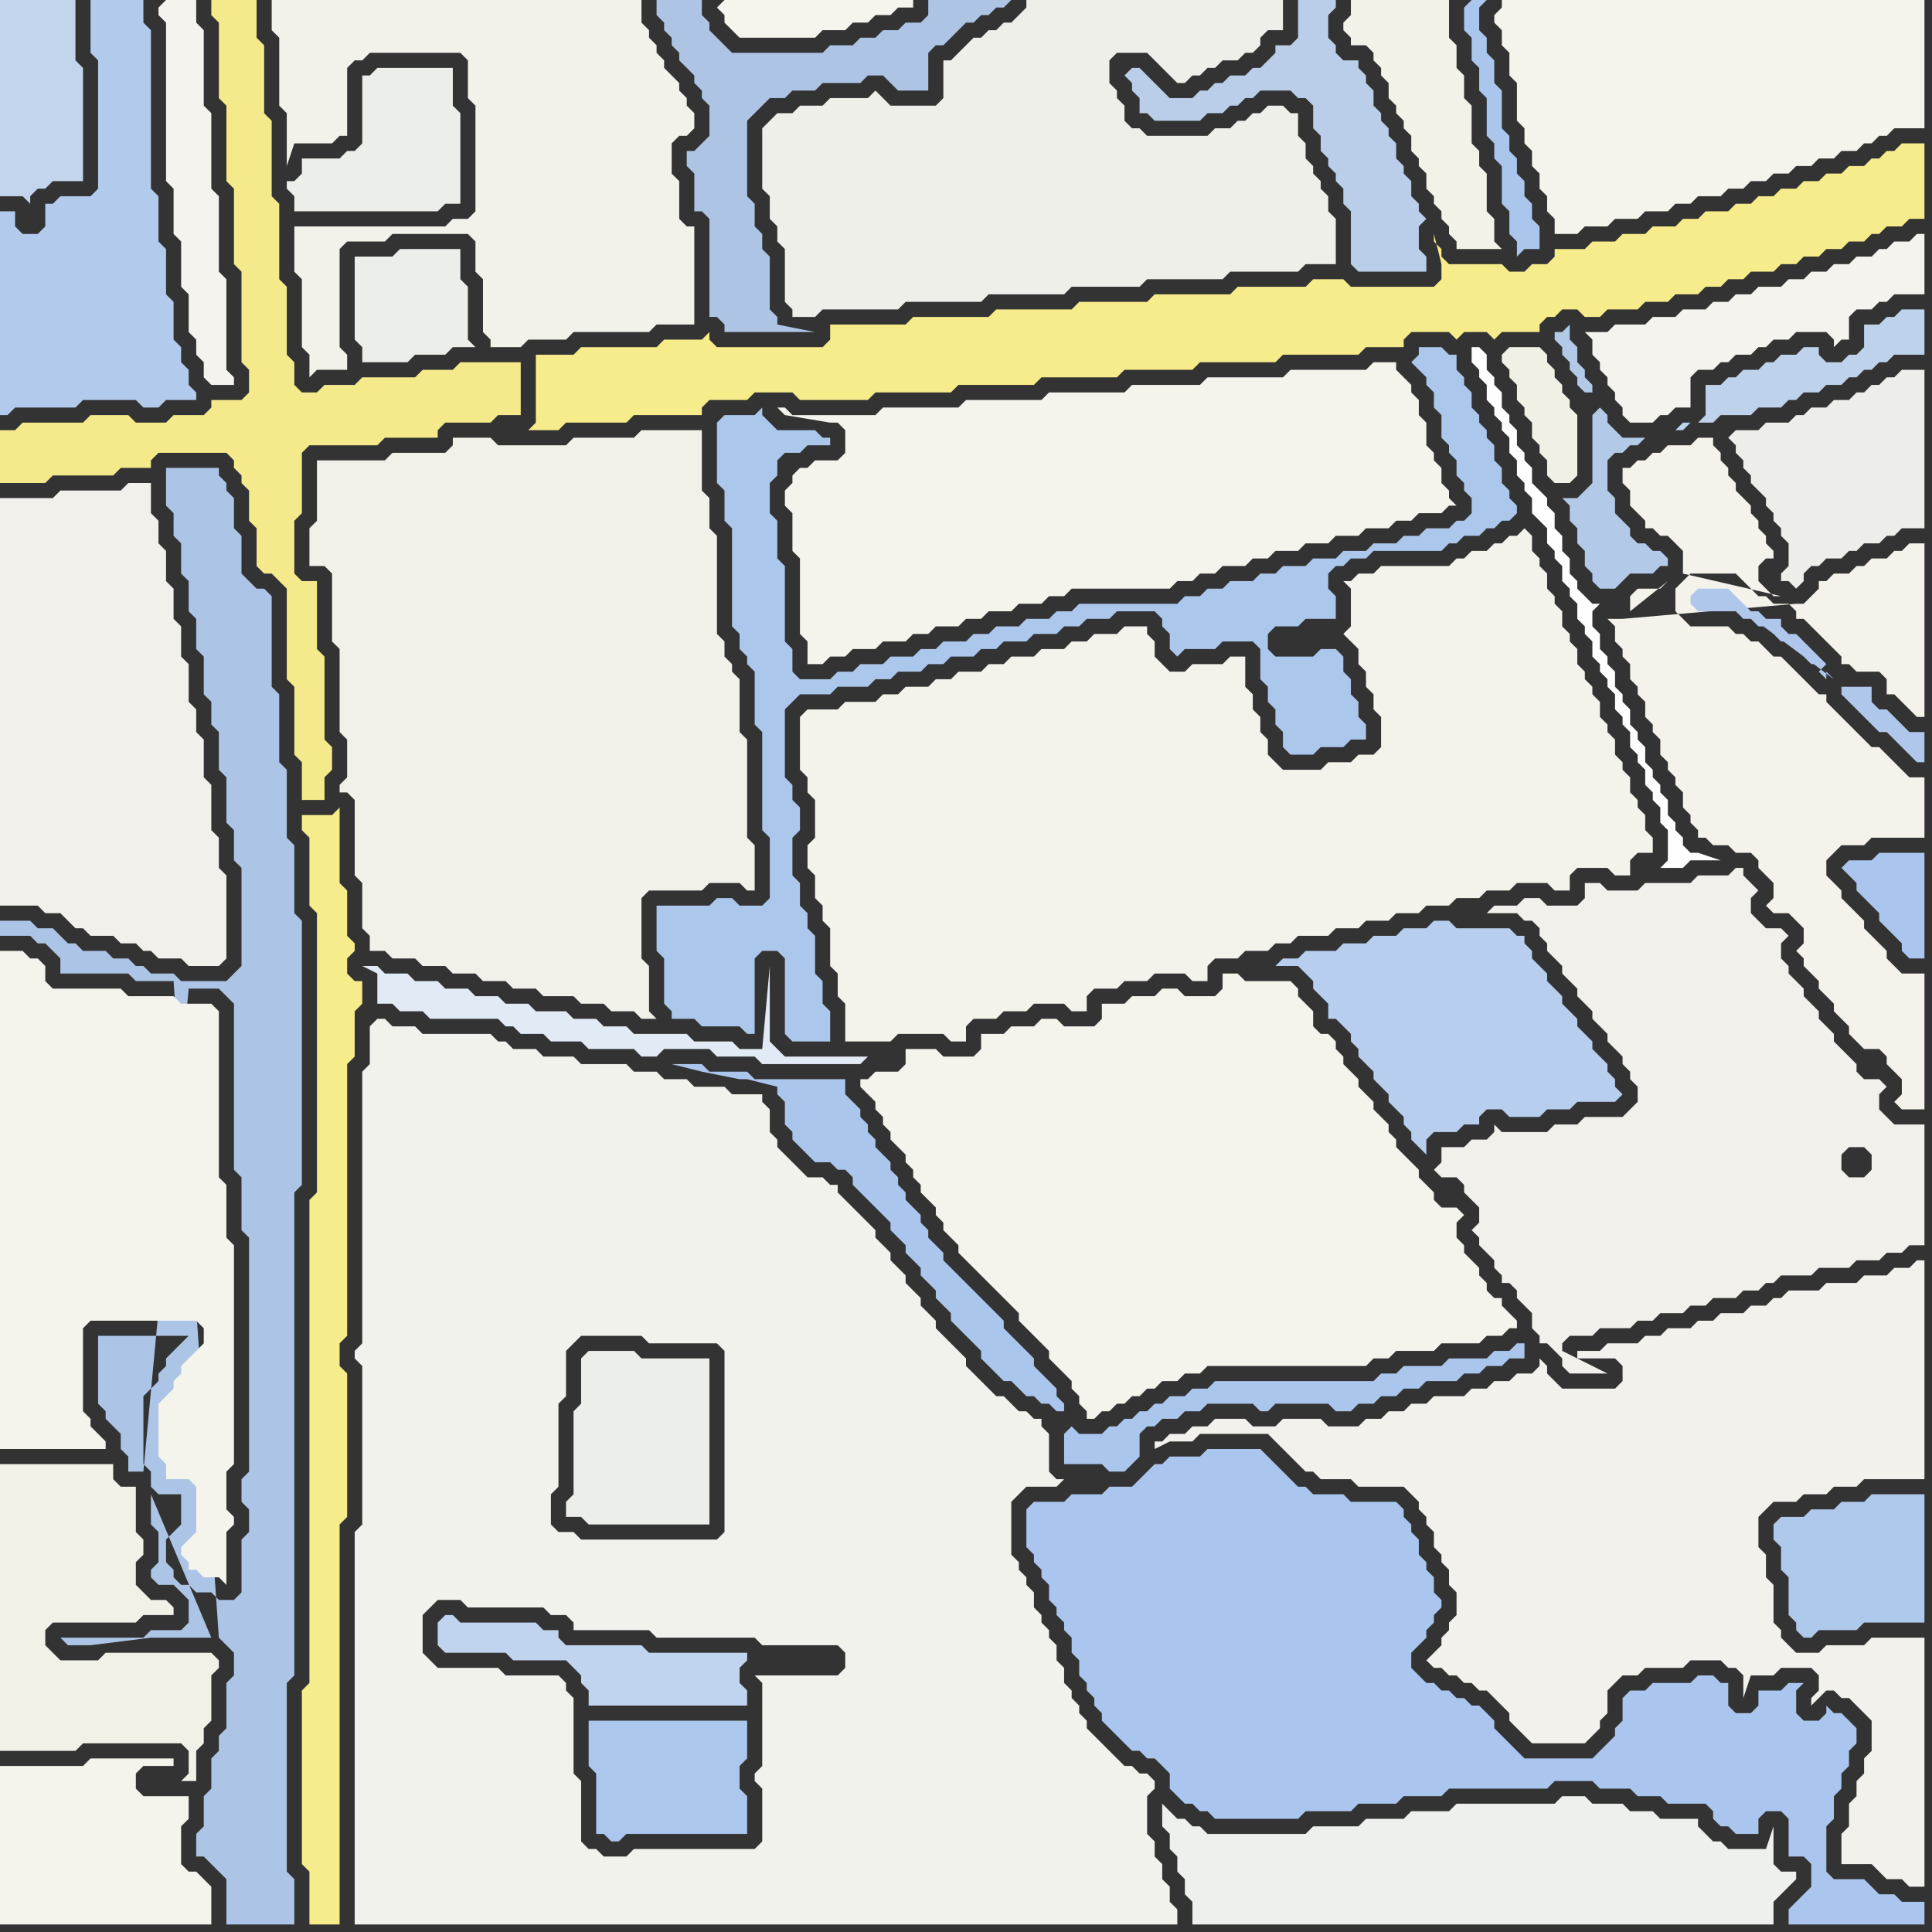 <svg width="256" height="256" xmlns="http://www.w3.org/2000/svg"><rect width="100%" height="100%" fill="#333333" stroke="none"/><script> 
var tempColor;
function hoverPath(evt){
obj = evt.target;
tempColor = obj.getAttribute("fill");
obj.setAttribute("fill","red");
//alert(tempColor);
//obj.setAttribute("stroke","red");}
function recoverPath(evt){
obj = evt.target;
obj.setAttribute("fill", tempColor);
//obj.setAttribute("stroke", tempColor);
}</script><path onmouseover="hoverPath(evt)" onmouseout="recoverPath(evt)" fill="rgb(247,236,139)" d="M  42,108l -2,0 0,2 1,1 0,9 1,1 0,37 -1,1 0,64 -1,1 0,23 1,1 0,7 4,0 0,-53 1,-1 0,-19 -1,-1 0,-3 1,-1 0,-36 1,-1 0,-6 1,-1 0,-3 -1,0 -1,-1 0,-2 1,-1 0,-1 -1,-1 0,-6 -1,-1 0,-10 -1,1Z"/>
<path onmouseover="hoverPath(evt)" onmouseout="recoverPath(evt)" fill="rgb(242,242,236)" d="M  49,136l 0,5 -1,1 0,36 -1,1 0,1 1,1 0,21 -1,1 0,52 109,0 0,-2 -1,-1 0,-2 -1,-1 0,-2 -1,-1 0,-2 -1,-1 0,-5 1,-1 0,-1 -1,-1 -1,0 -1,-1 -1,0 -1,-1 -1,-1 -1,-1 -1,-1 -1,-1 0,-1 -1,-1 0,-1 -1,-1 0,-1 -1,-1 0,-2 -1,-1 0,-2 -1,-1 0,-1 -1,-1 0,-1 -1,-1 0,-2 -1,-1 0,-1 -1,-1 0,-1 -1,-1 0,-7 1,-1 1,-1 4,0 1,-1 -1,0 -1,-1 0,-5 -1,-1 0,-1 -1,0 -1,-1 -1,0 -1,-1 -1,-1 -1,0 -1,-1 -1,-1 -1,-1 -1,-1 0,-1 -1,-1 -2,-2 -1,-1 0,-1 -1,-1 -1,-1 0,-1 -1,-1 -1,-1 0,-1 -1,-1 -1,-1 0,-1 -1,-1 -1,-1 0,-1 -1,-1 -1,-1 -2,-2 -1,-1 0,-1 -1,0 -1,-1 -2,0 -1,-1 -1,-1 -2,-2 0,-1 -1,-1 0,-3 -1,-1 0,-1 -4,0 -1,-1 -4,0 -1,-1 -3,0 -1,-1 -3,0 -1,-1 -6,0 -1,-1 -4,0 -1,-1 -3,0 -1,-1 -1,0 -1,-1 -9,0 -1,-1 -3,0 -1,-1 -1,0 -1,1 34,110 -3,0 -1,-1 -1,0 -1,-1 0,-8 -1,-1 0,-10 -1,-1 0,-1 -1,-1 -7,0 -1,-1 -8,0 -1,-1 -1,-1 0,-5 1,-1 1,-1 3,0 1,1 10,0 1,1 2,0 1,1 0,1 10,0 1,1 13,0 1,1 10,0 1,1 0,2 -1,1 -11,0 1,1 0,11 -1,1 0,1 1,1 0,7 -1,1 -16,0 -1,1 -34,-110 28,68 -1,-1 -2,0 -1,-1 0,-4 1,-1 0,-11 1,-1 0,-6 1,-1 1,-1 8,0 1,1 9,0 1,1 0,24 -1,1 -18,0 -28,-68Z"/>
<path onmouseover="hoverPath(evt)" onmouseout="recoverPath(evt)" fill="rgb(247,236,139)" d="M  82,46l -5,0 -1,1 -5,0 0,9 -1,1 4,0 1,-1 8,0 1,-1 9,0 0,-1 1,-1 5,0 1,-1 5,0 1,1 9,0 1,-1 10,0 1,-1 10,0 1,-1 10,0 1,-1 9,0 1,-1 10,0 1,-1 10,0 1,-1 5,0 0,-1 1,-1 5,0 1,1 1,-1 3,0 1,1 1,-1 5,0 0,-1 1,-1 1,0 1,-1 2,0 1,1 2,0 1,-1 4,0 1,-1 3,0 1,-1 3,0 1,-1 2,0 1,-1 2,0 1,-1 3,0 1,-1 2,0 1,-1 2,0 1,-1 2,0 1,-1 2,0 1,-1 1,0 1,-1 2,0 1,-1 2,0 0,-10 -3,0 -1,1 -1,0 -1,1 -1,0 -1,1 -2,0 -1,1 -2,0 -1,1 -2,0 -1,1 -2,0 -1,1 -2,0 -1,1 -2,0 -1,1 -3,0 -1,1 -2,0 -1,1 -3,0 -1,1 -3,0 -1,1 -3,0 -1,1 -4,0 0,1 -1,1 -2,0 -1,1 -2,0 -1,-1 -7,0 -1,-1 0,-1 -1,-1 0,-1 1,4 0,2 -1,1 -11,0 -1,-1 -4,0 -1,1 -9,0 -1,1 -10,0 -1,1 -9,0 -1,1 -10,0 -1,1 -10,0 -1,1 -10,0 0,2 -1,1 -14,0 -1,-1 0,-1 -1,1 -5,0 -1,1Z"/>
<path onmouseover="hoverPath(evt)" onmouseout="recoverPath(evt)" fill="rgb(172,199,236)" d="M  95,56l 0,8 1,1 0,4 1,1 0,13 1,1 0,2 1,1 0,1 1,1 0,7 1,1 0,13 1,1 0,8 -1,1 -3,0 -1,-1 -2,0 -1,1 -7,0 0,6 1,1 0,6 1,1 0,1 3,0 1,1 5,0 1,1 1,0 0,-10 1,-1 2,0 1,1 0,10 1,1 5,0 0,-4 -1,-1 0,-3 -1,-1 0,-5 -1,-1 0,-2 -1,-1 0,-3 -1,-1 0,-5 1,-1 0,-3 -1,-1 0,-2 -1,-1 0,-9 1,-1 1,-1 4,0 1,-1 4,0 1,-1 2,0 1,-1 3,0 1,-1 2,0 1,-1 3,0 1,-1 2,0 1,-1 3,0 1,-1 3,0 1,-1 2,0 1,-1 3,0 1,-1 5,0 1,1 0,1 1,1 0,2 1,1 1,-1 4,0 1,-1 4,0 1,1 0,4 1,1 0,2 1,1 0,2 1,1 0,2 1,1 3,0 1,-1 3,0 1,-1 2,0 0,-2 -1,-1 0,-2 -1,-1 0,-2 -1,-1 0,-2 -1,-1 -2,0 -1,1 -5,0 -1,-1 0,-2 1,-1 3,0 1,-1 4,0 0,-3 -1,-1 0,-2 1,-1 1,0 1,-1 2,0 1,-1 9,0 1,-1 1,0 1,-1 2,0 1,-1 1,0 1,-1 1,0 1,-1 0,-1 -1,-1 0,-1 -1,-1 0,-2 -1,-1 0,-2 -1,-1 0,-1 -1,-1 0,-1 -1,-1 0,-2 -1,-1 0,-1 -1,-1 0,-2 -1,0 -1,-1 -3,0 0,1 -1,1 1,1 0,0 1,1 0,1 1,1 0,2 1,1 0,3 1,1 0,1 1,1 0,2 1,1 0,1 1,1 0,2 -1,1 -1,0 -1,1 -3,0 -1,1 -2,0 -1,1 -3,0 -1,1 -3,0 -1,1 -3,0 -1,1 -3,0 -1,1 -2,0 -1,1 -3,0 -1,1 -2,0 -1,1 -2,0 -1,1 -13,0 -1,1 -2,0 -1,1 -3,0 -1,1 -3,0 -1,1 -2,0 -1,1 -3,0 -1,1 -2,0 -1,1 -3,0 -1,1 -3,0 -1,1 -2,0 -1,1 -4,0 -1,-1 0,-3 -1,-1 0,-10 -1,-1 0,-5 -1,-1 0,-4 1,-1 0,-2 1,-1 2,0 1,-1 3,0 0,-1 -1,0 -1,-1 -5,0 -1,-1 -1,-1 0,-1 -1,1 -4,0 -1,1Z"/>
<path onmouseover="hoverPath(evt)" onmouseout="recoverPath(evt)" fill="rgb(244,243,236)" d="M  115,143l -1,0 0,1 1,1 0,0 1,1 0,1 1,1 0,1 1,1 0,1 1,1 1,1 0,1 1,1 0,1 1,1 0,1 1,1 1,1 0,1 1,1 0,1 1,1 1,1 0,1 1,1 1,1 1,1 1,1 1,1 1,1 1,1 1,1 0,1 1,1 1,1 1,1 1,1 0,1 1,1 1,1 1,1 0,1 1,1 0,1 1,1 0,1 1,0 1,-1 1,0 1,-1 1,0 1,-1 1,0 1,-1 1,0 1,-1 2,0 1,-1 2,0 1,-1 21,0 1,-1 2,0 1,-1 5,0 1,-1 5,0 1,-1 2,0 1,-1 1,0 0,-1 -1,-1 0,0 -1,-1 0,-1 -1,0 -1,-1 0,-1 -1,-1 0,-1 -1,-1 -1,-1 0,-1 -1,-1 0,-2 1,-1 -1,-1 -2,0 -1,-1 0,-1 -1,-1 -1,-1 0,-1 -1,-1 -1,-1 -1,-1 0,-1 -1,-1 0,-1 -1,-1 -1,-1 0,-1 -1,-1 -1,-1 0,-1 -1,-1 -1,-1 0,-1 -1,-1 0,-1 -1,-1 -1,0 -1,-1 0,-2 -1,-1 -1,-1 0,-1 -1,-1 -6,0 -1,-1 -2,0 0,2 -1,1 -4,0 -1,-1 -2,0 -1,1 -3,0 -1,1 -3,0 0,2 -1,1 -4,0 -1,-1 -2,0 -1,1 -3,0 -1,1 -3,0 0,2 -1,1 -4,0 -1,-1 -4,0 0,2 -1,1 -3,0 -1,1Z"/>
<path onmouseover="hoverPath(evt)" onmouseout="recoverPath(evt)" fill="rgb(170,198,238)" d="M  136,200l 0,5 1,1 0,1 1,1 0,1 1,1 0,2 1,1 0,1 1,1 0,1 1,1 0,2 1,1 0,2 1,1 0,1 1,1 0,1 1,1 0,1 1,1 1,1 1,1 1,1 1,0 1,1 1,0 1,1 1,1 0,2 1,1 1,1 1,0 1,1 1,0 1,1 11,0 1,-1 6,0 1,-1 5,0 1,-1 5,0 1,-1 13,0 1,-1 5,0 1,1 4,0 1,1 3,0 1,1 5,0 1,1 0,1 1,1 1,0 1,1 3,0 0,-2 1,-1 2,0 1,1 0,5 2,0 1,1 0,3 -1,1 -1,1 -1,1 0,2 18,0 0,-3 -3,0 -1,-1 -2,0 -1,-1 -1,-1 -4,0 -1,-1 0,-6 1,-1 0,-3 1,-1 0,-2 1,-1 0,-2 1,-1 0,-2 -1,-1 0,0 -1,-1 -1,0 -1,-1 0,1 -1,1 -2,0 -1,-1 0,-3 1,-1 -2,0 -1,1 -3,0 0,2 -1,1 -2,0 -1,-1 0,-3 -1,0 -1,-1 -2,0 -1,1 -5,0 -1,1 -2,0 -1,1 0,3 -1,1 0,1 -2,2 -1,1 -9,0 -1,-1 -1,-1 -1,-1 -1,-1 0,-1 -1,-1 -1,-1 -1,0 -1,-1 -1,0 -1,-1 -1,0 -1,-1 -1,0 -1,-1 -1,-1 0,-2 1,-1 1,-1 0,-1 1,-1 0,-1 1,-1 0,-1 -1,-1 0,-2 -1,-1 0,-1 -1,-1 0,-2 -1,-1 0,-1 -1,-1 0,-1 -1,-1 -6,0 -1,-1 -4,0 -1,-1 -1,0 -1,-1 -1,-1 -1,-1 -1,-1 -1,-1 -7,0 -1,1 -4,0 -1,1 -1,0 -1,1 -1,1 -1,1 -3,0 -1,1 -4,0 -1,1 -4,0 -1,1Z"/>
<path onmouseover="hoverPath(evt)" onmouseout="recoverPath(evt)" fill="rgb(242,241,236)" d="M  171,188l -1,0 -1,1 -3,0 -1,-1 -4,0 -1,1 -2,0 -1,1 -2,0 -1,1 -1,0 0,1 2,-1 3,0 1,-1 9,0 1,1 1,1 1,1 1,1 1,1 1,0 1,1 4,0 1,1 6,0 1,1 1,1 0,1 1,1 0,1 1,1 0,2 1,1 0,1 1,1 0,2 1,1 0,3 -1,1 0,1 -1,1 0,1 -1,1 -1,1 1,1 1,0 1,1 1,0 1,1 1,0 1,1 1,0 1,1 1,1 1,1 0,1 1,1 1,1 1,1 7,0 1,-1 0,0 1,-1 0,-1 1,-1 0,-3 1,-1 1,-1 2,0 1,-1 5,0 1,-1 4,0 1,1 1,0 1,1 0,3 1,-3 3,0 1,-1 4,0 1,1 0,2 -1,1 0,1 2,-2 1,0 1,1 1,0 1,1 1,1 1,1 0,4 -1,1 0,2 -1,1 0,2 -1,1 0,3 -1,1 0,4 4,0 1,1 1,1 2,0 1,1 2,0 0,-33 -7,0 -1,1 -5,0 -1,1 -3,0 -1,-1 -1,-1 0,-1 -1,-1 0,-5 -1,-1 0,-3 -1,-1 0,-4 1,-1 1,-1 3,0 1,-1 3,0 1,-1 3,0 1,-1 8,0 0,-29 -1,0 -1,1 -2,0 -1,1 -3,0 -1,1 -4,0 -1,1 -4,0 -1,1 -1,0 -1,1 -2,0 -1,1 -3,0 -1,1 -2,0 -1,1 -3,0 -1,1 -2,0 -1,1 -4,0 -1,1 -3,0 0,1 5,0 1,1 0,2 -1,1 -7,0 -1,-1 -1,-1 0,-1 -1,-1 0,1 -1,1 -2,0 -1,1 -2,0 -1,1 -2,0 -1,1 -4,0 -1,1 -2,0 -1,1 -2,0 -1,1 -2,0 -1,1 -4,0 -1,-1Z"/>
<path onmouseover="hoverPath(evt)" onmouseout="recoverPath(evt)" fill="rgb(241,240,234)" d="M  194,152l -3,0 0,2 -1,1 1,1 2,0 1,1 0,1 1,1 1,1 0,2 -1,1 1,1 0,1 1,1 1,1 0,1 1,1 0,1 1,0 1,1 0,1 1,1 1,1 0,2 1,1 0,1 1,0 1,1 1,1 0,1 1,1 5,0 -6,-3 0,-1 1,-1 3,0 1,-1 4,0 1,-1 2,0 1,-1 3,0 1,-1 2,0 1,-1 3,0 1,-1 2,0 1,-1 1,0 1,-1 4,0 1,-1 4,0 1,-1 3,0 1,-1 2,0 1,-1 2,0 0,-16 -4,0 -1,-1 -1,-1 0,-2 1,-1 -1,-1 -2,0 -1,-1 0,-1 -1,-1 -1,-1 -1,-1 0,-1 -1,-1 -1,-1 0,-1 -1,-1 -1,-1 0,-1 -1,-1 -1,-1 0,-1 -1,-1 0,-2 1,-1 -1,-1 -2,0 -1,-1 -1,-1 0,-2 1,-1 -1,-1 0,0 -1,-1 0,-1 -1,0 -1,1 -4,0 -1,1 -6,0 -1,1 -4,0 -1,-1 -2,0 0,2 -1,1 -4,0 -1,-1 -2,0 -1,1 -3,0 -1,1 4,0 1,1 1,0 1,1 0,1 1,1 0,1 1,1 1,1 0,1 1,1 1,1 0,1 1,1 1,1 0,1 1,1 1,1 0,1 1,1 1,1 0,1 1,1 0,1 1,1 0,2 -1,1 -1,1 -5,0 -1,1 -3,0 -1,1 -6,0 -1,-1 0,1 -1,1 -2,0 -1,1 53,0 1,1 0,2 -1,1 -2,0 -1,-1 0,-2 1,-1Z"/>
<path onmouseover="hoverPath(evt)" onmouseout="recoverPath(evt)" fill="rgb(244,243,237)" d="M  212,44l -2,0 1,1 0,2 1,1 0,1 1,1 0,1 1,1 0,1 1,1 0,1 1,1 3,0 1,-1 1,0 1,-1 2,0 0,-4 1,-1 2,0 1,-1 1,0 1,-1 2,0 1,-1 1,0 1,-1 2,0 1,-1 4,0 1,1 0,1 1,-1 1,0 0,-3 1,-1 2,0 1,-1 1,0 1,-1 4,0 0,-8 -1,0 -1,1 -2,0 -1,1 -1,0 -1,1 -2,0 -1,1 -2,0 -1,1 -2,0 -1,1 -2,0 -1,1 -3,0 -1,1 -2,0 -1,1 -2,0 -1,1 -3,0 -1,1 -3,0 -1,1 -4,0 -1,1Z"/>
<path onmouseover="hoverPath(evt)" onmouseout="recoverPath(evt)" fill="rgb(195,213,237)" d="M  0,21l 0,5 3,0 1,1 0,-1 1,-1 1,0 1,-1 4,0 0,-15 -1,-1 0,-8 -10,0Z"/>
<path onmouseover="hoverPath(evt)" onmouseout="recoverPath(evt)" fill="rgb(244,243,237)" d="M  21,1l 0,1 1,1 0,21 1,1 0,6 1,1 0,6 1,1 0,5 1,1 0,2 1,1 0,2 1,1 3,0 0,-1 -1,-1 0,-12 -1,-1 0,-10 -1,-1 0,-10 -1,-1 0,-10 -1,-1 0,-3 -4,0 -1,1Z"/>
<path onmouseover="hoverPath(evt)" onmouseout="recoverPath(evt)" fill="rgb(172,197,230)" d="M  29,217l 0,0 1,1 1,1 0,3 -1,1 0,6 -1,1 0,2 -1,1 0,4 -1,1 0,4 -1,1 0,3 1,0 2,2 1,1 0,6 9,0 0,-6 -1,-1 0,-25 1,-1 0,-64 1,-1 0,-35 -1,-1 0,-9 -1,-1 0,-9 -1,-1 0,-9 -1,-1 0,-12 -1,-1 -1,0 -1,-1 -1,-1 0,-5 -1,-1 0,-4 -1,-1 0,-1 -1,-1 0,-1 -7,0 0,5 1,1 0,3 1,1 0,4 1,1 0,4 1,1 0,4 1,1 0,5 1,1 0,3 1,1 0,5 1,1 0,6 1,1 0,4 1,1 0,13 -1,1 -1,1 -6,0 -1,-1 -3,0 -1,-1 -1,0 -1,-1 -2,0 -1,-1 -3,0 -1,-1 -1,0 -1,-1 -1,-1 -2,0 -1,-1 -4,0 0,2 4,0 1,1 1,0 1,1 1,1 0,2 9,0 1,1 5,0 6,87 -4,-86 4,0 1,1 1,1 0,22 1,1 0,7 1,1 0,31 -1,1 0,3 1,1 0,3 -1,1 0,7 -1,1 -2,0 -1,-1 -2,0 -1,-1 -1,0 -1,-1 0,-1 -1,-1 0,-3 1,-1 1,-1 0,-4 -3,0 -1,-1 0,-2 -1,-1 0,-9 1,-1 1,-1 0,-1 1,-1 0,-1 1,-1 2,-2 -12,0 0,9 1,1 0,1 1,1 1,1 0,2 1,1 0,2 2,0 6,-64 4,86 -9,-19 0,4 1,1 0,4 -1,1 0,1 1,1 2,0 2,2 0,3 -1,1 -4,0 -1,1 -11,0 1,1 3,0 8,-1 8,0 -8,-19 9,19Z"/>
<path onmouseover="hoverPath(evt)" onmouseout="recoverPath(evt)" fill="rgb(236,238,234)" d="M  40,21l 0,2 -1,1 -1,0 0,1 1,1 0,2 19,0 1,-1 2,0 0,-12 -1,-1 0,-5 -10,0 -1,1 -1,0 0,9 -1,1 -1,0 -1,1Z"/>
<path onmouseover="hoverPath(evt)" onmouseout="recoverPath(evt)" fill="rgb(242,241,233)" d="M  47,109l 0,7 1,1 0,6 1,1 0,2 2,0 1,1 3,0 1,1 3,0 1,1 3,0 1,1 3,0 1,1 3,0 1,1 4,0 1,1 3,0 1,1 3,0 1,1 2,0 -1,-1 0,-6 -1,-1 0,-8 1,-1 7,0 1,-1 4,0 1,1 1,0 0,-6 -1,-1 0,-13 -1,-1 0,-7 -1,-1 0,-1 -1,-1 0,-2 -1,-1 0,-13 -1,-1 0,-4 -1,-1 0,-8 -8,0 -1,1 -8,0 -1,1 -9,0 -1,-1 -5,0 0,1 -1,1 -7,0 -1,1 -9,0 0,8 -1,1 0,5 2,0 1,1 0,9 1,1 0,11 1,1 0,5 -1,1 0,1 1,0 1,1Z"/>
<path onmouseover="hoverPath(evt)" onmouseout="recoverPath(evt)" fill="rgb(172,199,238)" d="M  79,237l 0,6 1,0 1,1 1,0 1,-1 16,0 0,-5 -1,-1 0,-3 1,-1 0,-5 -21,0 0,6 1,1Z"/>
<path onmouseover="hoverPath(evt)" onmouseout="recoverPath(evt)" fill="rgb(245,244,237)" d="M  95,1l 0,0 1,1 0,1 1,1 1,1 10,0 1,-1 3,0 1,-1 2,0 1,-1 2,0 1,-1 2,0 0,-1 -25,0 -1,1Z"/>
<path onmouseover="hoverPath(evt)" onmouseout="recoverPath(evt)" fill="rgb(173,196,229)" d="M  118,4l -1,0 -1,1 -2,0 -1,1 -3,0 -1,1 -12,0 -1,-1 -1,-1 -1,-1 0,-1 -1,-1 0,-2 -6,0 0,2 1,1 0,1 1,1 0,1 1,1 0,1 1,1 1,1 0,1 1,1 0,1 1,1 0,4 -1,1 -1,1 -1,0 0,2 1,1 0,5 1,0 1,1 0,13 1,0 1,1 0,1 12,0 -5,-1 0,-1 -1,-1 0,-7 -1,-1 0,-2 -1,-1 0,-3 -1,-1 0,-10 1,-1 1,-1 1,-1 2,0 1,-1 3,0 1,-1 5,0 1,-1 2,0 1,1 1,1 4,0 0,-5 1,-1 1,0 1,-1 1,-1 1,-1 1,0 1,-1 1,0 1,-1 1,0 1,-1 -11,0 0,2 -1,1 -2,0 -1,1Z"/>
<path onmouseover="hoverPath(evt)" onmouseout="recoverPath(evt)" fill="rgb(243,242,233)" d="M  181,0l -2,0 0,2 -1,1 0,1 1,1 0,1 2,0 1,1 0,1 1,1 0,1 1,1 0,2 1,1 0,1 1,1 0,1 1,1 0,2 1,1 0,1 1,1 0,2 1,1 0,1 1,1 0,1 1,1 0,1 1,1 0,1 6,0 -1,-1 0,-3 -1,-1 0,-5 -1,-1 0,-2 -1,-1 0,-5 -1,-1 0,-3 -1,-1 0,-3 -1,-1 0,-5Z"/>
<path onmouseover="hoverPath(evt)" onmouseout="recoverPath(evt)" fill="rgb(170,198,236)" d="M  194,1l 0,3 1,1 0,3 1,1 0,3 1,1 0,5 1,1 0,2 1,1 0,5 1,1 0,3 1,1 0,2 1,-1 2,0 0,-3 -1,-1 0,-2 -1,-1 0,-2 -1,-1 0,-2 -1,-1 0,-2 -1,-1 0,-5 -1,-1 0,-3 -1,-1 0,-2 -1,-1 0,-3 1,-1 -2,0 -1,1Z"/>
<path onmouseover="hoverPath(evt)" onmouseout="recoverPath(evt)" fill="rgb(242,241,232)" d="M  0,202l 0,30 10,0 1,-1 13,0 1,1 0,3 -1,1 2,0 0,-4 1,-1 0,-2 1,-1 0,-6 1,-1 0,-1 -1,-1 -14,0 -1,1 -5,0 -1,-1 -1,-1 0,-2 1,-1 11,0 1,-1 4,0 0,-1 -1,-1 -2,0 -1,-1 -1,-1 0,-3 1,-1 0,-2 -1,-1 0,-6 -2,0 -1,-1 0,-2 -15,0Z"/>
<path onmouseover="hoverPath(evt)" onmouseout="recoverPath(evt)" fill="rgb(241,240,234)" d="M  23,127l 1,0 1,1 4,0 1,-1 0,-11 -1,-1 0,-4 -1,-1 0,-6 -1,-1 0,-5 -1,-1 0,-3 -1,-1 0,-5 -1,-1 0,-4 -1,-1 0,-4 -1,-1 0,-4 -1,-1 0,-3 -1,-1 0,-4 -3,0 -1,1 -8,0 -1,1 -7,0 0,54 5,0 1,1 2,0 1,1 1,1 1,0 1,1 3,0 1,1 2,0 1,1 1,0 1,1Z"/>
<path onmouseover="hoverPath(evt)" onmouseout="recoverPath(evt)" fill="rgb(244,243,236)" d="M  21,186l 0,7 1,1 0,2 3,0 1,1 0,6 -1,1 -1,1 0,1 1,1 0,1 1,0 1,1 2,0 1,1 0,-7 1,-1 0,-1 -1,-1 0,-5 1,-1 0,-29 -1,-1 0,-7 -1,-1 0,-22 -1,-1 -4,0 -1,-1 -6,0 -1,-1 -9,0 -1,-1 0,-2 -1,-1 -1,0 -1,-1 -3,0 0,66 14,0 0,-1 -1,-1 0,0 -1,-1 0,-1 -1,-1 0,-11 1,-1 14,0 1,1 0,2 -1,1 -1,1 -1,1 0,1 -1,1 0,1 -1,1 -1,1Z"/>
<path onmouseover="hoverPath(evt)" onmouseout="recoverPath(evt)" fill="rgb(242,242,235)" d="M  39,30l 0,6 1,1 0,9 1,1 0,3 1,-1 4,0 0,-2 -1,-1 0,-13 1,-1 5,0 1,-1 10,0 1,1 0,4 1,1 0,7 1,1 0,1 4,0 1,-1 5,0 1,-1 10,0 1,-1 5,0 0,-13 -1,0 -1,-1 0,-5 -1,-1 0,-4 1,-1 1,0 1,-1 0,-2 -1,-1 0,-1 -1,-1 0,-1 -1,-1 -1,-1 0,-1 -1,-1 0,-1 -1,-1 0,-1 -1,-1 0,-3 -49,0 0,4 1,1 0,9 1,1 0,7 1,-3 5,0 1,-1 1,0 0,-9 1,-1 1,0 1,-1 12,0 1,1 0,5 1,1 0,14 -1,1 -2,0 -1,1Z"/>
<path onmouseover="hoverPath(evt)" onmouseout="recoverPath(evt)" fill="rgb(236,238,234)" d="M  47,34l 0,11 1,1 0,2 6,0 1,-1 4,0 1,-1 3,0 -1,-1 0,-7 -1,-1 0,-4 -8,0 -1,1Z"/>
<path onmouseover="hoverPath(evt)" onmouseout="recoverPath(evt)" fill="rgb(171,198,237)" d="M  141,190l 0,4 5,0 1,1 2,0 1,-1 0,0 1,-1 0,-3 1,-1 1,0 1,-1 2,0 1,-1 2,0 1,-1 6,0 1,1 1,0 1,-1 7,0 1,1 2,0 1,-1 2,0 1,-1 2,0 1,-1 2,0 1,-1 4,0 1,-1 2,0 1,-1 2,0 1,-1 2,0 0,-2 -1,0 -1,1 -2,0 -1,1 -5,0 -1,1 -5,0 -1,1 -2,0 -1,1 -21,0 -1,1 -2,0 -1,1 -2,0 -1,1 -1,0 -1,1 -1,0 -1,1 -1,0 -1,1 -1,0 -1,1 -3,0 -1,-1 -1,1 0,-4 -1,-1 0,-1 -1,-1 -1,-1 -1,-1 0,-1 -1,-1 -1,-1 -1,-1 -1,-1 0,-1 -5,-5 -1,-1 -1,-1 -1,-1 0,-1 -1,-1 -1,-1 0,-1 -1,-1 0,-1 -1,-1 -1,-1 0,-1 -1,-1 0,-1 -1,-1 0,-1 -1,-1 -1,-1 0,-1 -1,-1 0,-1 -1,-1 0,-1 -1,-1 -1,-1 0,-2 -12,0 -1,-1 -5,0 -1,-1 -4,0 4,1 5,1 1,0 4,1 0,1 1,1 0,3 1,1 0,1 1,1 1,1 1,1 2,0 1,1 1,0 1,1 0,1 1,1 1,1 1,1 1,1 1,1 0,1 1,1 1,1 0,1 1,1 1,1 0,1 1,1 1,1 0,1 1,1 1,1 0,1 1,1 1,1 1,1 1,1 0,1 1,1 1,1 1,1 1,0 1,1 1,1 1,0 1,1 1,0 1,1 1,0Z"/>
<path onmouseover="hoverPath(evt)" onmouseout="recoverPath(evt)" fill="rgb(186,206,233)" d="M  149,10l 0,0 1,1 0,1 1,1 0,2 1,0 1,1 6,0 1,-1 2,0 1,-1 1,0 1,-1 1,0 1,-1 4,0 1,1 1,0 1,1 0,3 1,1 0,2 1,1 0,1 1,1 0,1 1,1 0,2 1,1 0,7 1,1 9,0 0,-2 -1,-1 0,-3 1,-1 -1,-1 0,-1 -1,-1 0,-2 -1,-1 0,-1 -1,-1 0,-2 -1,-1 0,-1 -1,-1 0,-1 -1,-1 0,-2 -1,-1 0,-1 -1,-1 0,-1 -2,0 -1,-1 0,-1 -1,-1 0,-3 1,-1 0,-1 -5,0 0,5 -1,1 -2,0 0,1 -1,1 -1,1 -1,0 -1,1 -2,0 -1,1 -1,0 -1,1 -1,0 -1,1 -3,0 -1,-1 -2,-2 -1,-1 -1,0 -1,1Z"/>
<path onmouseover="hoverPath(evt)" onmouseout="recoverPath(evt)" fill="rgb(183,206,238)" d="M  194,123l -1,0 -1,-1 -2,0 -1,1 -3,0 -1,1 -3,0 -1,1 -3,0 -1,1 -4,0 -1,1 -2,0 -1,1 3,0 1,1 1,1 0,1 1,1 1,1 0,2 1,0 1,1 1,1 0,1 1,1 0,1 1,1 1,1 0,1 1,1 1,1 0,1 1,1 1,1 0,1 1,1 0,1 1,1 1,1 0,-2 1,-1 3,0 1,-1 2,0 0,-1 1,-1 2,0 1,1 4,0 1,-1 3,0 1,-1 5,0 1,-1 -1,-1 0,-1 -1,-1 0,-1 -1,-1 -1,-1 0,-1 -1,-1 -1,-1 0,-1 -1,-1 -1,-1 0,-1 -1,-1 -1,-1 0,-1 -1,-1 -1,-1 0,-1 -1,-1 0,-1 -1,0 -1,-1Z"/>
<path onmouseover="hoverPath(evt)" onmouseout="recoverPath(evt)" fill="rgb(244,243,236)" d="M  198,2l 0,1 1,1 0,2 1,1 0,3 1,1 0,5 1,1 0,2 1,1 0,2 1,1 0,2 1,1 0,2 1,1 0,2 3,0 1,-1 3,0 1,-1 3,0 1,-1 3,0 1,-1 2,0 1,-1 3,0 1,-1 2,0 1,-1 2,0 1,-1 2,0 1,-1 2,0 1,-1 2,0 1,-1 2,0 1,-1 1,0 1,-1 1,0 1,-1 4,0 0,-17 -56,0 0,1 -1,1Z"/>
<path onmouseover="hoverPath(evt)" onmouseout="recoverPath(evt)" fill="rgb(241,240,229)" d="M  202,46l -2,0 -1,1 0,1 1,1 0,1 1,1 0,2 1,1 0,1 1,1 0,2 1,1 0,1 1,1 0,2 1,1 2,0 1,-1 0,-8 -1,-1 0,-1 -1,-1 0,-1 -1,-1 0,-1 -1,-1 0,-1 -1,-1Z"/>
<path onmouseover="hoverPath(evt)" onmouseout="recoverPath(evt)" fill="rgb(237,238,234)" d="M  229,58l 0,0 1,1 0,1 1,1 0,1 1,1 0,1 1,1 1,1 0,1 1,1 0,1 1,1 0,1 1,1 0,3 -1,1 0,1 1,0 1,1 1,-1 0,-1 1,-1 1,0 1,-1 2,0 1,-1 1,0 1,-1 2,0 1,-1 1,0 1,-1 3,0 0,-21 -3,0 -1,1 -1,0 -1,1 -1,0 -1,1 -1,0 -1,1 -2,0 -1,1 -2,0 -1,1 -1,0 -1,1 -3,0 -1,1 -3,0 -1,1Z"/>
<path onmouseover="hoverPath(evt)" onmouseout="recoverPath(evt)" fill="rgb(175,201,237)" d="M  235,202l 0,2 1,1 0,3 1,1 0,5 1,1 0,1 1,1 1,0 1,-1 5,0 1,-1 8,0 0,-17 -7,0 -1,1 -3,0 -1,1 -3,0 -1,1 -3,0 -1,1Z"/>
<path onmouseover="hoverPath(evt)" onmouseout="recoverPath(evt)" fill="rgb(244,234,140)" d="M  0,59l 0,5 6,0 1,-1 8,0 1,-1 4,0 0,-1 1,-1 9,0 1,1 0,1 1,1 0,1 1,1 0,4 1,1 0,5 1,1 1,0 1,1 1,1 0,12 1,1 0,9 1,1 0,5 3,0 0,-3 1,-1 0,-3 -1,-1 0,-11 -1,-1 0,-9 -2,0 -1,-1 0,-7 1,-1 0,-8 1,-1 9,0 1,-1 7,0 0,-1 1,-1 6,0 1,-1 3,0 0,-7 -8,0 -1,1 -4,0 -1,1 -7,0 -1,1 -4,0 -1,1 -2,0 -1,-1 0,-3 -1,-1 0,-9 -1,-1 0,-10 -1,-1 0,-10 -1,-1 0,-9 -1,-1 0,-5 -6,0 0,2 1,1 0,10 1,1 0,10 1,1 0,10 1,1 0,12 1,1 0,3 -1,1 -4,0 0,1 -1,1 -4,0 -1,1 -4,0 -1,-1 -5,0 -1,1 -8,0 -1,1 -2,0Z"/>
<path onmouseover="hoverPath(evt)" onmouseout="recoverPath(evt)" fill="rgb(244,244,236)" d="M  0,239l 0,16 28,0 0,-5 -1,-1 0,0 -1,-1 -1,0 -1,-1 0,-5 1,-1 0,-3 -6,0 -1,-1 0,-2 1,-1 4,0 0,-1 -11,0 -1,1 -11,0Z"/>
<path onmouseover="hoverPath(evt)" onmouseout="recoverPath(evt)" fill="rgb(178,203,237)" d="M  6,27l 0,3 -1,1 -2,0 -1,-1 0,-2 -2,0 0,27 1,0 1,-1 8,0 1,-1 7,0 1,1 2,0 1,-1 4,0 0,-1 -1,-1 0,-2 -1,-1 0,-2 -1,-1 0,-5 -1,-1 0,-6 -1,-1 0,-6 -1,-1 0,-21 -1,-1 0,-3 -7,0 0,7 1,1 0,17 -1,1 -4,0 -1,1Z"/>
<path onmouseover="hoverPath(evt)" onmouseout="recoverPath(evt)" fill="rgb(226,234,245)" d="M  61,131l -2,0 -1,-1 -3,0 -1,-1 -3,0 -1,-1 -2,0 2,1 0,4 2,0 1,1 3,0 1,1 9,0 1,1 1,0 1,1 3,0 1,1 4,0 1,1 6,0 1,1 2,0 1,-1 6,0 1,1 5,0 1,1 13,0 1,-1 -11,0 -1,-1 -1,-1 0,-10 -1,11 -3,0 -1,-1 -5,0 -1,-1 -7,0 -1,-1 -3,0 -1,-1 -3,0 -1,-1 -4,0 -1,-1 -3,0 -1,-1 -3,0 -1,-1Z"/>
<path onmouseover="hoverPath(evt)" onmouseout="recoverPath(evt)" fill="rgb(236,238,234)" d="M  78,179l -1,1 0,6 -1,1 0,11 -1,1 0,2 2,0 1,1 16,0 0,-22 -9,0 -1,-1Z"/>
<path onmouseover="hoverPath(evt)" onmouseout="recoverPath(evt)" fill="rgb(193,212,239)" d="M  91,219l -5,0 -1,-1 -10,0 -1,-1 0,-1 -2,0 -1,-1 -10,0 -1,-1 -1,0 -1,1 0,3 1,1 8,0 1,1 7,0 1,1 1,1 0,1 1,1 0,2 21,0 0,-2 -1,-1 0,-2 1,-1 0,-1 -8,0 9,1 0,0 -9,-1Z"/>
<path onmouseover="hoverPath(evt)" onmouseout="recoverPath(evt)" fill="rgb(244,243,236)" d="M  105,63l 0,1 -1,1 0,2 1,1 0,5 1,1 0,10 1,1 0,3 2,0 1,-1 2,0 1,-1 3,0 1,-1 3,0 1,-1 2,0 1,-1 3,0 1,-1 2,0 1,-1 3,0 1,-1 3,0 1,-1 2,0 1,-1 13,0 1,-1 2,0 1,-1 2,0 1,-1 3,0 1,-1 2,0 1,-1 3,0 1,-1 3,0 1,-1 3,0 1,-1 3,0 1,-1 2,0 1,-1 3,0 1,-1 1,0 -1,-1 0,-1 -1,-1 0,-2 -1,-1 0,-1 -1,-1 0,-3 -1,-1 0,-2 -1,-1 0,-1 -1,-1 -1,-1 0,-1 -3,0 -1,1 -10,0 -1,1 -10,0 -1,1 -9,0 -1,1 -10,0 -1,1 -10,0 -1,1 -10,0 -1,1 -11,0 -1,-1 -1,0 1,1 0,0 6,1 1,0 1,1 0,3 -1,1 -3,0 -1,1 -1,0 -1,1Z"/>
<path onmouseover="hoverPath(evt)" onmouseout="recoverPath(evt)" fill="rgb(244,243,235)" d="M  106,95l 0,7 1,1 0,2 1,1 0,5 -1,1 0,3 1,1 0,3 1,1 0,2 1,1 0,5 1,1 0,3 1,1 0,5 6,0 1,-1 6,0 1,1 2,0 0,-2 1,-1 3,0 1,-1 3,0 1,-1 4,0 1,1 2,0 0,-2 1,-1 3,0 1,-1 3,0 1,-1 4,0 1,1 2,0 0,-2 1,-1 3,0 1,-1 3,0 1,-1 2,0 1,-1 4,0 1,-1 3,0 1,-1 3,0 1,-1 3,0 1,-1 3,0 1,-1 3,0 1,-1 3,0 1,-1 4,0 1,1 2,0 0,-2 1,-1 4,0 1,1 2,0 0,-2 1,-1 2,0 0,-2 -1,-1 0,-2 -1,-1 0,-1 -1,-1 0,-2 -1,-1 0,-1 -1,-1 0,-2 -1,-1 0,-1 -1,-1 0,-2 -1,-1 0,-1 -1,-1 0,-1 -1,-1 0,-2 -1,-1 0,-1 -1,-1 0,-2 -1,-1 0,-1 -1,-1 0,-2 -1,-1 0,-1 -1,-1 0,-2 -1,-1 -1,1 -1,0 -1,1 -1,0 -1,1 -2,0 -1,1 -1,0 -1,1 -9,0 -1,1 -2,0 -1,1 -1,0 1,1 0,5 -1,1 1,1 1,1 0,2 1,1 0,2 1,1 0,2 1,1 0,4 -1,1 -2,0 -1,1 -3,0 -1,1 -5,0 -1,-1 -1,-1 0,-2 -1,-1 0,-2 -1,-1 0,-2 -1,-1 0,-4 -2,0 -1,1 -4,0 -1,1 -2,0 -1,-1 -1,-1 0,-2 -1,-1 0,-1 -3,0 -1,1 -3,0 -1,1 -2,0 -1,1 -3,0 -1,1 -3,0 -1,1 -2,0 -1,1 -3,0 -1,1 -2,0 -1,1 -3,0 -1,1 -2,0 -1,1 -4,0 -1,1 -4,0 -1,1Z"/>
<path onmouseover="hoverPath(evt)" onmouseout="recoverPath(evt)" fill="rgb(239,239,233)" d="M  168,36l 4,0 1,-1 4,0 0,-6 -1,-1 0,-2 -1,-1 0,-1 -1,-1 0,-1 -1,-1 0,-2 -1,-1 0,-3 -1,0 -1,-1 -2,0 -1,1 -1,0 -1,1 -1,0 -1,1 -2,0 -1,1 -8,0 -1,-1 -1,0 -1,-1 0,-2 -1,-1 0,-1 -1,-1 0,-3 1,-1 4,0 1,1 1,1 1,1 1,1 1,0 1,-1 1,0 1,-1 1,0 1,-1 2,0 1,-1 1,0 1,-1 0,-1 1,-1 2,0 0,-4 -34,0 0,1 -1,1 -1,1 -1,0 -1,1 -1,0 -1,1 -1,0 -1,1 -1,1 -1,1 -1,0 0,5 -1,1 -6,0 -1,-1 -1,-1 -1,1 -5,0 -1,1 -3,0 -1,1 -2,0 -1,1 -1,1 0,8 1,1 0,3 1,1 0,2 1,1 0,7 1,1 0,1 3,0 1,-1 10,0 1,-1 10,0 1,-1 10,0 1,-1 9,0 1,-1 10,0 1,-1Z"/>
<path onmouseover="hoverPath(evt)" onmouseout="recoverPath(evt)" fill="rgb(238,240,237)" d="M  174,242l -1,1 -13,0 -1,-1 -1,0 -1,-1 -1,0 -1,-1 -1,-1 0,3 1,1 0,2 1,1 0,2 1,1 0,2 1,1 0,3 77,0 0,-3 1,-1 1,-1 1,-1 0,-1 -2,0 -1,-1 0,-5 -1,3 -5,0 -1,-1 -1,0 -1,-1 -1,-1 0,-1 -5,0 -1,-1 -3,0 -1,-1 -4,0 -1,-1 -3,0 -1,1 -13,0 -1,1 -5,0 -1,1 -5,0 -1,1Z"/>
<path onmouseover="hoverPath(evt)" onmouseout="recoverPath(evt)" fill="rgb(178,202,232)" d="M  211,55l 0,9 -1,1 -1,1 -2,0 1,1 0,2 1,1 0,2 1,1 0,2 1,1 0,1 1,1 2,0 1,-1 0,0 1,-1 3,0 1,-1 1,0 0,-1 -1,-1 -1,0 -1,-1 -1,0 -1,-1 0,-1 -1,-1 -1,-1 0,-2 -1,-1 0,-4 1,-1 1,0 1,-1 1,0 1,-1 -3,0 -1,-1 -1,-1 0,-1 -1,-1 -1,1 0,-4 -1,-1 0,-1 -1,-1 0,-2 -1,-1 0,-2 -1,1 -1,0 0,1 1,1 0,1 1,1 0,1 1,1 0,1 1,1 1,0Z"/>
<path onmouseover="hoverPath(evt)" onmouseout="recoverPath(evt)" fill="rgb(244,242,234)" d="M  215,82l -2,0 1,1 0,2 1,1 0,1 1,1 0,2 1,1 0,1 1,1 0,2 1,1 0,1 1,1 0,2 1,1 0,1 1,1 0,1 1,1 0,2 1,1 0,1 1,1 0,1 1,0 1,1 2,0 1,1 2,0 1,1 0,1 1,1 1,1 0,2 -1,1 1,1 2,0 1,1 1,1 0,2 -1,1 1,1 0,1 1,1 1,1 0,1 1,1 1,1 0,1 1,1 1,1 0,1 2,2 2,0 1,1 0,1 1,1 1,1 0,2 -1,1 1,1 3,0 0,-18 -3,0 -2,-2 0,-1 -1,-1 -1,-1 -1,-1 0,-1 -1,-1 -1,-1 -1,-1 0,-1 -1,-1 -1,-1 0,-2 1,-1 1,-1 3,0 1,-1 7,0 0,-8 -2,0 -1,-1 -1,-1 -1,-1 -1,-1 -1,0 -1,-1 -1,-1 -1,-1 -1,-1 -1,-1 -1,-1 0,-1 -1,0 -1,-1 -1,-1 -1,-1 -1,-1 -1,-1 -1,0 -1,-1 -1,-1 -1,0 -1,-1 -1,0 -1,-1 -5,0 -1,-1 -1,-1 0,-3 1,-1 1,-1 6,0 1,1 2,2 1,0 1,1 2,0 1,1 0,1 1,0 1,1 1,1 1,1 1,1 1,1 0,1 1,0 1,1 3,0 1,1 0,2 1,0 1,1 1,1 1,1 1,0 0,-23 -2,0 -1,1 -1,0 -1,1 -2,0 -1,1 -1,0 -1,1 -2,0 -1,1 -1,0 0,1 -1,1 -1,1 -1,0 -23,2 21,-3 -1,0 -1,-1 -1,-1 0,-2 1,-1 1,0 0,-1 -1,-1 0,-1 -1,-1 0,-1 -1,-1 0,-1 -1,-1 -1,-1 0,-1 -1,-1 0,-1 -1,-1 0,-1 -1,-1 0,-1 -2,0 -1,1 -3,0 -1,1 -1,0 -1,1 -1,0 -1,1 -1,0 0,2 1,1 0,2 1,1 1,1 0,1 1,0 1,1 1,0 1,1 1,1 0,3 13,3 -21,3 6,-5 -1,1 -3,0 -1,1 0,2 5,-4 -6,5Z"/>
<path onmouseover="hoverPath(evt)" onmouseout="recoverPath(evt)" fill="rgb(254,254,254)" d="M  220,115l 3,0 1,-1 4,0 -3,-1 -1,0 -1,-1 0,-1 -1,-1 0,-1 -1,-1 0,-2 -1,-1 0,-1 -1,-1 0,-1 -1,-1 0,-2 -1,-1 0,-1 -1,-1 0,-2 -1,-1 0,-1 -1,-1 0,-2 -1,-1 0,-1 -1,-1 0,-2 -1,-1 0,-2 1,-1 -1,0 -1,-1 0,0 -1,-1 0,-1 -1,-1 0,-2 -1,-1 0,-2 -1,-1 0,-2 -1,-1 0,-1 -1,-1 -1,-1 0,-2 -1,-1 0,-1 -1,-1 0,-2 -1,-1 0,-1 -1,-1 0,-2 -1,-1 0,-1 -1,-1 0,-2 -1,-1 -1,0 0,2 1,1 0,1 1,1 0,2 1,1 0,1 1,1 0,1 1,1 0,2 1,1 0,2 1,1 0,1 1,1 0,2 1,1 1,1 0,2 1,1 0,1 1,1 0,2 1,1 0,1 1,1 0,2 1,1 0,1 1,1 0,2 1,1 0,1 1,1 0,1 1,1 0,2 1,1 0,1 1,1 0,2 1,1 0,1 1,1 0,2 1,1 0,1 1,1 0,2 1,1 0,4 -1,1Z"/>
<path onmouseover="hoverPath(evt)" onmouseout="recoverPath(evt)" fill="rgb(190,210,236)" d="M  226,55l 0,0 -1,1 2,0 1,-1 4,0 1,-1 3,0 1,-1 1,0 1,-1 2,0 1,-1 2,0 1,-1 1,0 1,-1 1,0 1,-1 1,0 1,-1 4,0 0,-6 -3,0 -1,1 -1,0 -1,1 -2,0 0,3 -1,1 -1,0 -1,1 -2,0 -1,-1 0,-1 -2,0 -1,1 -2,0 -1,1 -1,0 -1,1 -2,0 -1,1 -1,0 -1,1 -2,0 0,4 -2,1 -1,0 -1,1 1,0 1,-1 2,-1Z"/>
<path onmouseover="hoverPath(evt)" onmouseout="recoverPath(evt)" fill="rgb(174,199,235)" d="M  244,91l 0,1 1,1 1,1 1,1 1,1 1,1 1,0 1,1 1,1 1,1 1,1 1,0 0,-4 -2,0 -1,-1 -1,-1 -1,-1 -1,0 -1,-1 0,-2 -4,0 -1,-1 -1,-1 0,1 -1,-1 1,-1 0,0 -1,-1 0,0 -1,-1 -1,-1 -1,-1 -1,0 -1,-1 0,-1 -2,0 -1,-1 -1,0 -1,-1 -1,-1 -1,-1 -4,0 -1,1 0,1 1,1 5,0 1,1 1,0 1,1 1,0 1,1 1,1 1,0 1,1 1,1 1,1 1,0 -1,-1 -1,-1 -1,-1 -2,-1 -3,-2 -2,-1 12,9 1,1Z"/>
<path onmouseover="hoverPath(evt)" onmouseout="recoverPath(evt)" fill="rgb(170,198,238)" d="M  244,115l 0,0 1,1 1,1 0,1 1,1 1,1 1,1 0,1 1,1 1,1 1,1 0,1 1,1 2,0 0,-14 -6,0 -1,1 -3,0 -1,1Z"/>
</svg>